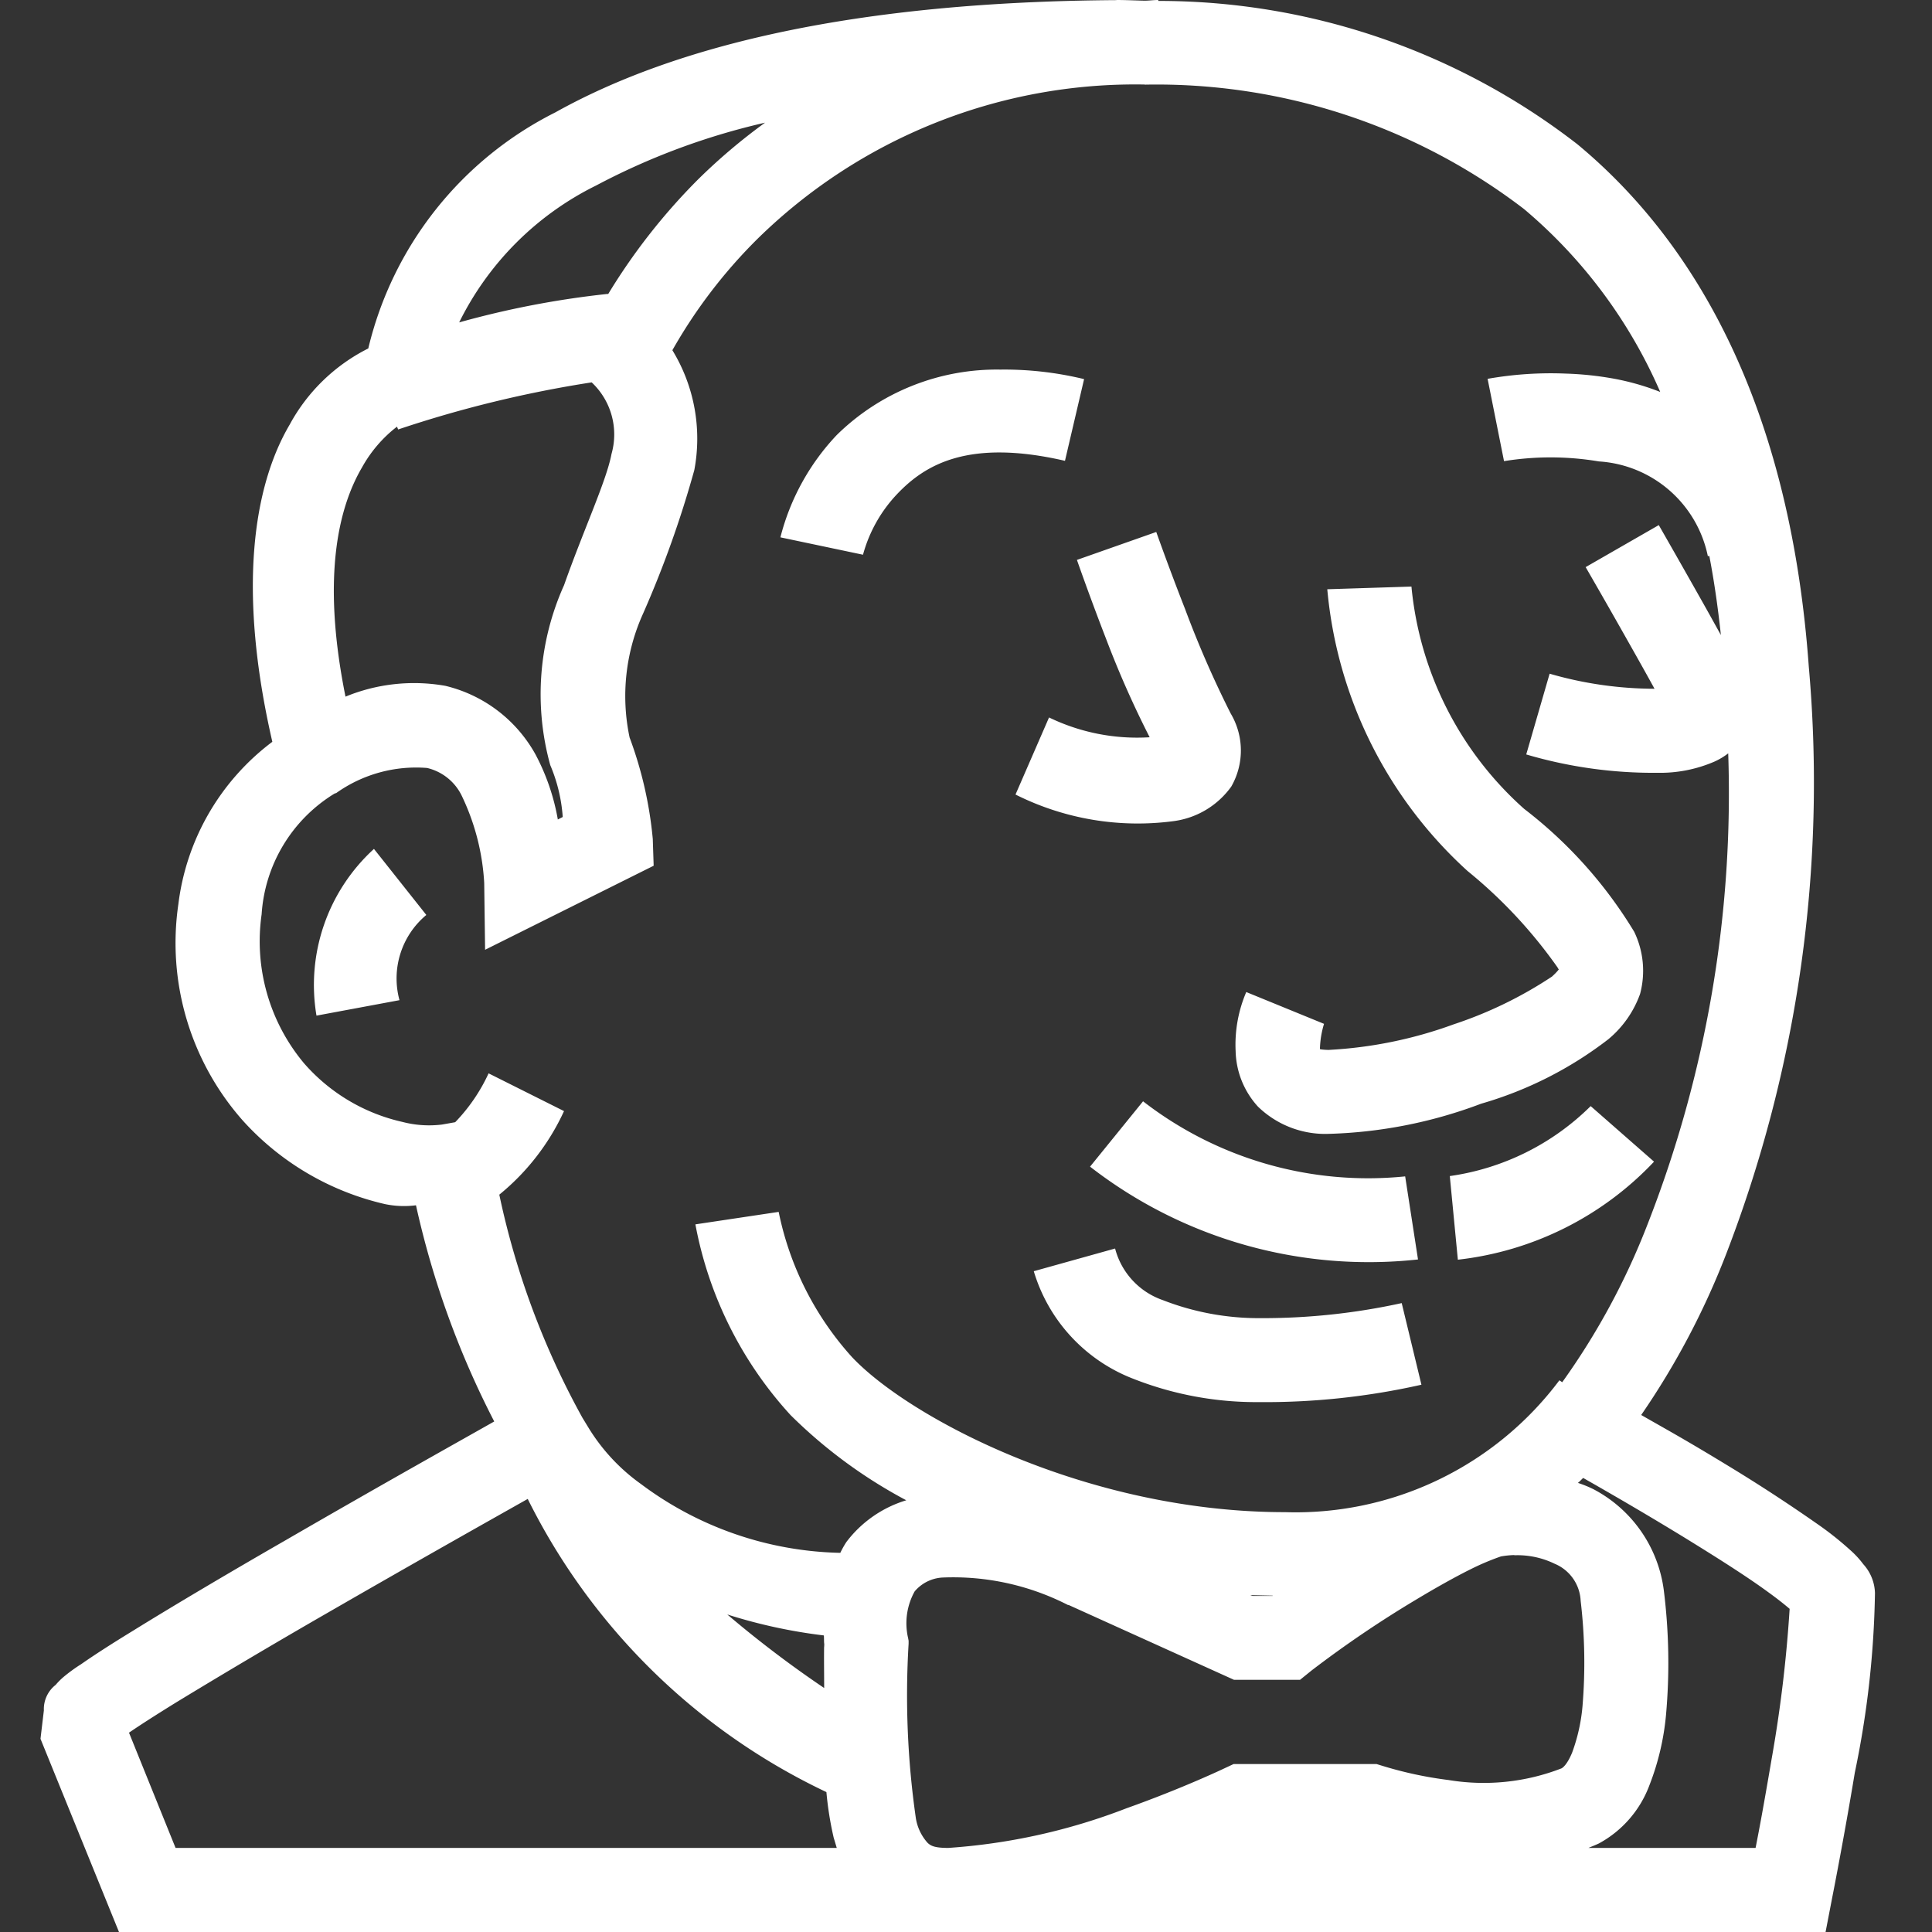<svg xmlns="http://www.w3.org/2000/svg" width="48" height="48" viewBox="0 0 48 48"><rect x="0" y="0" width="48" height="48" fill="#333333" stroke="none"/><rect width="48" height="48" fill="none"/><path d="M133.069,305.111a13.034,13.034,0,0,0,2.4.521c.007.108,0,.2.014.3l-.007-.134c-.007.425,0,.754,0,1.14A27.322,27.322,0,0,1,133.069,305.111Zm12.994-.48.562.012s-.007,0-.007.007h-.5Zm6.562-.991a2.115,2.115,0,0,1,1,.211,1.049,1.049,0,0,1,.646.922,13.028,13.028,0,0,1,.046,2.614,4.44,4.44,0,0,1-.259,1.159c-.115.278-.223.37-.264.389a5.344,5.344,0,0,1-2.8.29,9.668,9.668,0,0,1-1.632-.348l-.163-.05h-3.55l-.214.1s-1.044.5-2.45,1a15.064,15.064,0,0,1-4.426.984c-.348,0-.437-.055-.514-.127a1.2,1.2,0,0,1-.293-.626,21.429,21.429,0,0,1-.178-4.32l0-.074-.012-.065a1.626,1.626,0,0,1,.163-1.162.978.978,0,0,1,.679-.343,6.258,6.258,0,0,1,3.13.682l.017,0,4.106,1.858H147.3l.288-.233a27.442,27.442,0,0,1,2.6-1.762c.487-.293.967-.562,1.358-.756a6.266,6.266,0,0,1,.744-.314h0a2.262,2.262,0,0,1,.331-.034Zm-24.514-1.4a15.867,15.867,0,0,0,7.421,7.284,8.253,8.253,0,0,0,.18,1.13l.077.257H119.362l-1.157-2.863c.269-.185.684-.451,1.186-.761q1.865-1.134,3.756-2.222C125.449,303.738,127.162,302.776,128.11,302.241Zm26.222-.521c.552.314,1.428.816,2.5,1.471.768.473,1.543.96,2.09,1.361.24.173.413.312.54.42a33.353,33.353,0,0,1-.446,3.722c-.2,1.174-.3,1.711-.4,2.218h-4.152c.086-.038.173-.07.257-.11a2.726,2.726,0,0,0,1.26-1.454,6.393,6.393,0,0,0,.41-1.745,14.539,14.539,0,0,0-.053-3.074,3.316,3.316,0,0,0-1.752-2.53,2.919,2.919,0,0,0-.384-.156C154.256,301.8,154.287,301.761,154.333,301.72Zm-11.628-5.7-2.021.564a4.13,4.13,0,0,0,2.345,2.621,8.332,8.332,0,0,0,3.235.631,17.7,17.7,0,0,0,4.051-.432l-.49-2.028a16.112,16.112,0,0,1-3.516.374,6.562,6.562,0,0,1-2.422-.449,1.85,1.85,0,0,1-1.183-1.282Zm11.815-3.538a6.2,6.2,0,0,1-3.5,1.738l.2,2.078a7.913,7.913,0,0,0,4.874-2.436ZM143.4,292.36l-1.318,1.625a11.287,11.287,0,0,0,8.148,2.306l-.319-2.064a9.129,9.129,0,0,1-6.514-1.867Zm-19.109-6.269a4.575,4.575,0,0,0-1.428,4.142l2.062-.384a2.052,2.052,0,0,1,.667-2.117Zm25.778-6.518-2.093.067a10.761,10.761,0,0,0,3.485,7,11.911,11.911,0,0,1,2.239,2.4.164.164,0,0,0,.031.048c0-.017-.014.031-.173.175a10.2,10.2,0,0,1-2.441,1.186,10.64,10.64,0,0,1-3.113.636c-.257-.007-.238-.038-.209-.017a.383.383,0,0,1,0-.053,2.318,2.318,0,0,1,.1-.578l-1.932-.79a3.325,3.325,0,0,0-.264,1.471,2.117,2.117,0,0,0,.554,1.375,2.4,2.4,0,0,0,1.694.679,11.59,11.59,0,0,0,3.852-.751,9.455,9.455,0,0,0,3.158-1.6,2.6,2.6,0,0,0,.79-1.126,2.229,2.229,0,0,0-.146-1.546,11.065,11.065,0,0,0-2.734-3.053,8.462,8.462,0,0,1-2.8-5.522Zm-6.343-1.356-1.97.694s.319.917.727,1.968a24.576,24.576,0,0,0,1.08,2.438,5.022,5.022,0,0,1-2.5-.492l-.833,1.915a6.766,6.766,0,0,0,3.934.66,2.1,2.1,0,0,0,1.426-.857,1.8,1.8,0,0,0-.014-1.817,25.759,25.759,0,0,1-1.135-2.6C144.042,279.11,143.727,278.217,143.727,278.217ZM129.7,274.5a1.774,1.774,0,0,1,.492,1.781c-.122.658-.7,1.9-1.178,3.257a6.6,6.6,0,0,0-.343,4.471,4.009,4.009,0,0,1,.31,1.289l-.122.062a5.431,5.431,0,0,0-.554-1.615,3.49,3.49,0,0,0-2.242-1.706,4.473,4.473,0,0,0-2.479.269c-.617-3.058-.139-4.762.413-5.7a3.292,3.292,0,0,1,.866-1.008l.029.07A29.058,29.058,0,0,1,129.7,274.5Zm10.181-.317a5.666,5.666,0,0,0-4.092,1.625,5.761,5.761,0,0,0-1.4,2.542l2.052.432a3.533,3.533,0,0,1,.864-1.524c.682-.71,1.754-1.363,4.154-.809l.475-2.03A8.41,8.41,0,0,0,139.882,274.182Zm-5.875-6.134a14.483,14.483,0,0,0-1.67,1.416,15.161,15.161,0,0,0-2.225,2.839l-.031,0a22.628,22.628,0,0,0-3.672.706,7.487,7.487,0,0,1,3.4-3.4A17.074,17.074,0,0,1,134.007,268.048Zm9.434-.946a15.02,15.02,0,0,1,9.422,3.089,12.374,12.374,0,0,1,3.386,4.546,6.194,6.194,0,0,0-1.147-.329,8.044,8.044,0,0,0-1.2-.127,9,9,0,0,0-1.942.13l.408,2.045a7.235,7.235,0,0,1,2.357.007,2.952,2.952,0,0,1,2.707,2.354l.036-.007c.12.619.214,1.277.288,1.966-.161-.288-.312-.564-.485-.869-.535-.95-1.058-1.862-1.058-1.862l-1.817,1.044s.521.9,1.051,1.841c.238.42.468.83.66,1.181a9.417,9.417,0,0,1-2.606-.374l-.581,2.006a11.175,11.175,0,0,0,3.259.456,3.4,3.4,0,0,0,1.428-.283,1.7,1.7,0,0,0,.331-.2,29.377,29.377,0,0,1-2,11.69,17.636,17.636,0,0,1-2.124,3.934l-.07-.048a8.191,8.191,0,0,1-6.821,3.276c-4.922,0-9.331-2.345-10.752-3.85a7.639,7.639,0,0,1-1.824-3.61l-2.069.31a9.621,9.621,0,0,0,2.364,4.738,12.2,12.2,0,0,0,2.875,2.117,2.927,2.927,0,0,0-1.488,1.037,2.313,2.313,0,0,0-.151.269,8.548,8.548,0,0,1-4.954-1.711,4.783,4.783,0,0,1-1.31-1.411l-.142-.233a19.958,19.958,0,0,1-2.066-5.544,5.8,5.8,0,0,0,1.608-2.076l-1.874-.938a4.386,4.386,0,0,1-.83,1.214l-.326.058a2.623,2.623,0,0,1-.984-.065,4.574,4.574,0,0,1-2.441-1.452,4.722,4.722,0,0,1-1.058-3.706,3.8,3.8,0,0,1,1.812-3l.043-.014a3.424,3.424,0,0,1,2.256-.622,1.283,1.283,0,0,1,.874.718,5.732,5.732,0,0,1,.545,2.136l.022,1.663,4.188-2.088-.022-.667a9.8,9.8,0,0,0-.576-2.52,4.968,4.968,0,0,1,.338-3.084,26.207,26.207,0,0,0,1.27-3.559,4.213,4.213,0,0,0-.545-2.978,12.713,12.713,0,0,1,2.11-2.762A13.394,13.394,0,0,1,143.442,267.1Zm-.7-2.1c-6.43.041-10.918,1.1-13.946,2.791a8.857,8.857,0,0,0-4.644,5.863,4.532,4.532,0,0,0-1.954,1.894c-.9,1.529-1.3,4.1-.43,7.879a5.952,5.952,0,0,0-2.335,4.037,6.657,6.657,0,0,0,1.606,5.378,6.808,6.808,0,0,0,3.53,2.071,2.318,2.318,0,0,0,.768.029,22.088,22.088,0,0,0,1.944,5.371c-.8.454-2.765,1.55-5.182,2.95-1.392.8-2.765,1.613-3.8,2.254-.526.322-.958.6-1.284.828a4.01,4.01,0,0,0-.43.312,1.706,1.706,0,0,0-.2.2.764.764,0,0,0-.293.634l-.084.706L117.956,313h42.4l.163-.845s.29-1.462.564-3.118a23.5,23.5,0,0,0,.5-4.457,1.111,1.111,0,0,0-.29-.718,2.306,2.306,0,0,0-.329-.355,7.933,7.933,0,0,0-.821-.65q-1.087-.76-2.22-1.447c-1.08-.658-1.572-.924-2.148-1.255a19.318,19.318,0,0,0,2.1-3.97,32.558,32.558,0,0,0,2.064-14.621c-.439-6.115-2.578-10.349-5.748-12.979a16.971,16.971,0,0,0-10.414-3.562V265c-.12,0-.228.017-.343.017C143.209,265.012,142.971,265,142.738,265Z" transform="translate(-115 -265)" fill="#fff" fill-rule="evenodd"/></svg>